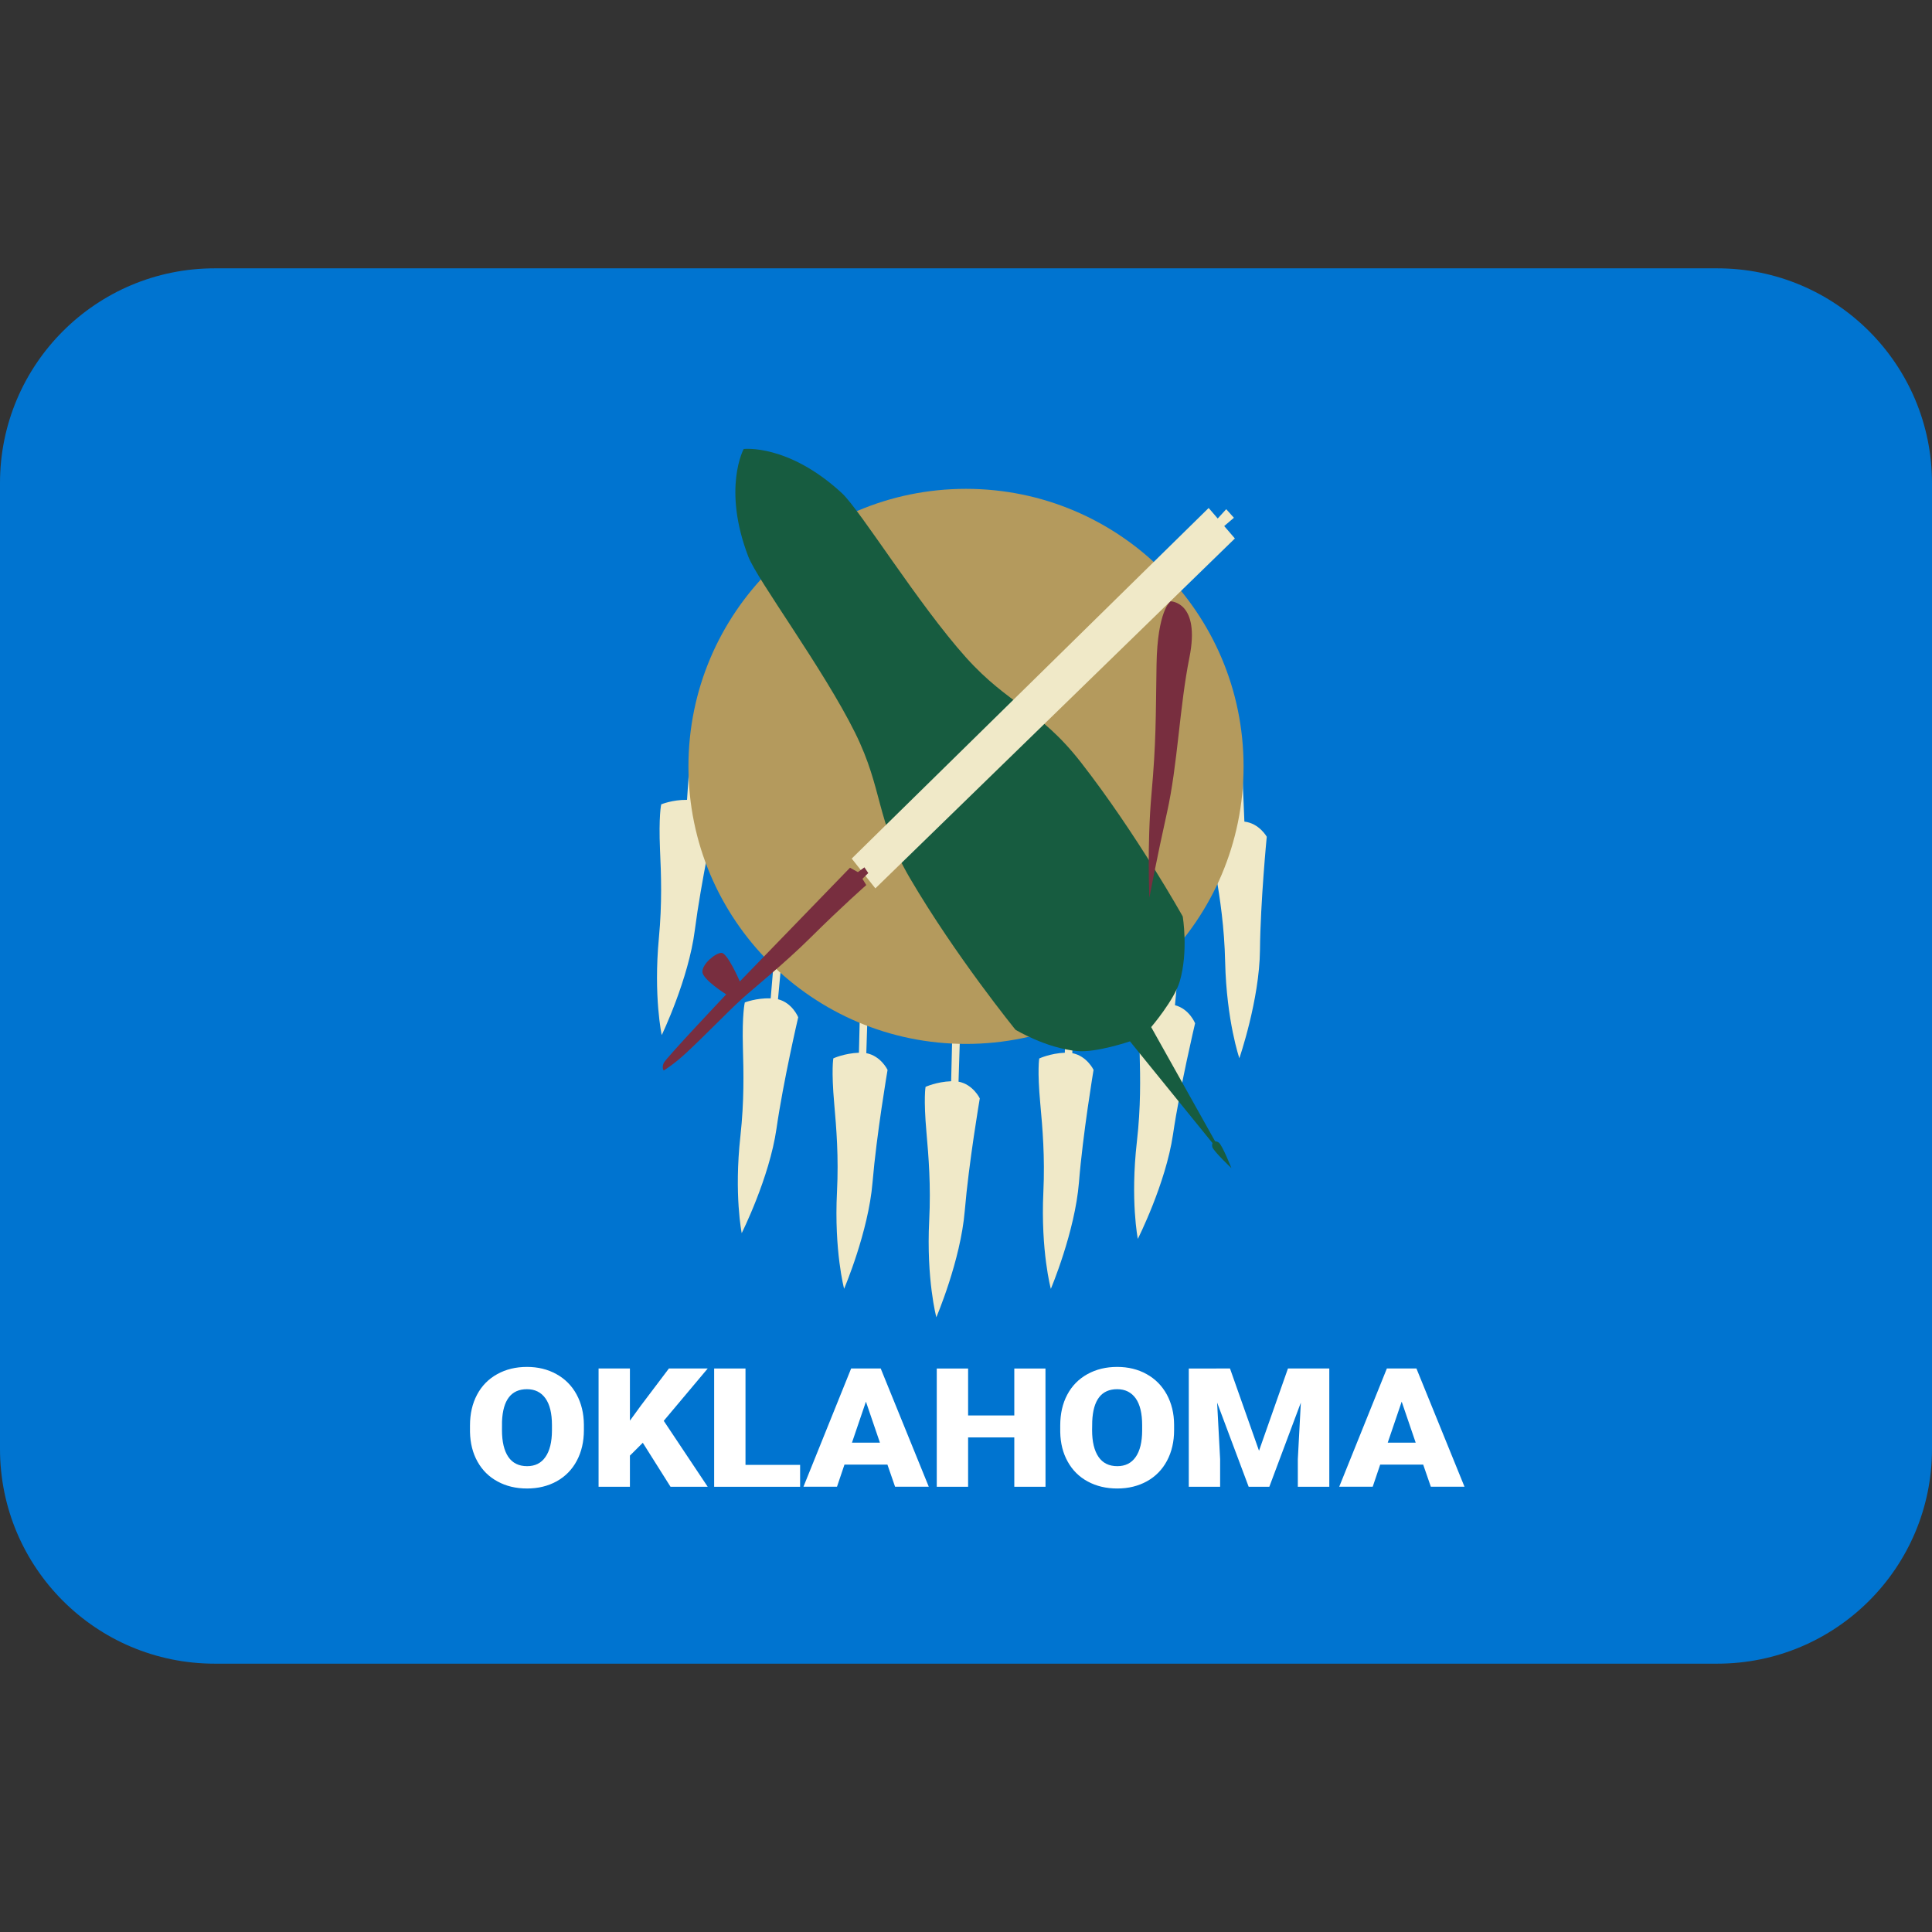 <svg xmlns="http://www.w3.org/2000/svg" viewBox="0 0 45 45"><rect x="0" y="0" width="45" height="45" fill="#333333" stroke="none"/><path fill="#0074d0" d="m 0,33.75 c 0,2.761 2.239,5 5,5 h 35 c 2.761,0 5,-2.239 5,-5 v -22.5 c 0,-2.761 -2.239,-5 -5,-5 H 5 c -2.761,0 -5,2.239 -5,5 z"/><path fill="#f0e9c8" d="m 22.154,25.184 c -0.339,0.013 -0.596,0.131 -0.596,0.131 0,0 -0.05,0.265 0.021,1.061 0.05,0.569 0.105,1.232 0.064,2.049 -0.069,1.375 0.166,2.257 0.166,2.257 0,0 0.566,-1.323 0.662,-2.478 0.094,-1.12 0.35,-2.62 0.35,-2.62 0,0 -0.154,-0.325 -0.495,-0.39 l 0.034,-1.075 -0.18,-0.011 z"/><path fill="#f0e9c8" d="M 24.802,24.52 C 24.463,24.534 24.206,24.654 24.206,24.654 c 0,0 -0.049,0.265 0.025,1.061 0.052,0.568 0.109,1.231 0.071,2.049 -0.064,1.375 0.174,2.256 0.174,2.256 0,0 0.561,-1.325 0.655,-2.48 0.089,-1.121 0.34,-2.621 0.34,-2.621 0,0 -0.154,-0.324 -0.495,-0.389 L 25.005,23.456 24.826,23.445 Z"/><path fill="#f0e9c8" d="m 27.196,23.391 c -0.339,-0.011 -0.603,0.092 -0.603,0.092 0,0 -0.068,0.261 -0.048,1.06 0.015,0.571 0.028,1.236 -0.065,2.05 -0.156,1.367 0.022,2.263 0.022,2.263 0,0 0.649,-1.284 0.819,-2.43 0.164,-1.114 0.515,-2.592 0.515,-2.592 0,0 -0.133,-0.335 -0.469,-0.421 l 0.101,-1.07 -0.179,-0.024 z"/><path fill="#f0e9c8" d="m 28.81,19.138 c -0.339,0.036 -0.586,0.175 -0.586,0.175 0,0 -0.03,0.268 0.098,1.056 0.094,0.564 0.196,1.221 0.214,2.039 0.033,1.376 0.331,2.24 0.331,2.24 0,0 0.469,-1.361 0.48,-2.52 0.011,-1.125 0.158,-2.639 0.158,-2.639 0,0 -0.176,-0.314 -0.521,-0.352 l -0.044,-1.074 h -0.181 z"/><path fill="#f0e9c8" d="m 20.006,24.52 c -0.339,0.013 -0.596,0.131 -0.596,0.131 0,0 -0.05,0.265 0.021,1.061 0.05,0.569 0.105,1.232 0.064,2.049 -0.069,1.375 0.166,2.257 0.166,2.257 0,0 0.566,-1.323 0.662,-2.478 0.094,-1.12 0.35,-2.62 0.35,-2.62 0,0 -0.154,-0.325 -0.495,-0.39 l 0.034,-1.075 -0.18,-0.011 z"/><path fill="#f0e9c8" d="m 17.951,23.253 c -0.34,-0.009 -0.603,0.096 -0.603,0.096 0,0 -0.066,0.261 -0.044,1.06 0.016,0.571 0.031,1.236 -0.058,2.049 -0.152,1.369 0.03,2.264 0.03,2.264 0,0 0.645,-1.286 0.81,-2.434 0.16,-1.114 0.506,-2.594 0.506,-2.594 0,0 -0.134,-0.335 -0.471,-0.42 l 0.099,-1.07 -0.179,-0.022 z"/><path fill="#f0e9c8" d="m 16.002,18.63 c -0.34,-0.004 -0.601,0.105 -0.601,0.105 0,0 -0.062,0.263 -0.028,1.061 0.026,0.57 0.051,1.235 -0.026,2.049 -0.129,1.371 0.066,2.264 0.066,2.264 0,0 0.625,-1.298 0.771,-2.446 0.144,-1.116 0.466,-2.603 0.466,-2.603 0,0 -0.139,-0.333 -0.477,-0.412 l 0.081,-1.071 -0.179,-0.02 z"/><path fill="#b49a5d" d="m 28.965,17.851 c 0,-3.57 -2.894,-6.465 -6.465,-6.465 -3.57,0 -6.465,2.895 -6.465,6.465 0,3.57 2.895,6.464 6.465,6.464 3.571,0 6.465,-2.894 6.465,-6.464"/><path fill="#175c40" d="m 17.322,10.458 c 0,0 -0.501,0.917 0.107,2.505 0.207,0.541 1.751,2.619 2.486,4.101 0.661,1.335 0.482,2.03 1.279,3.39 1.066,1.82 2.459,3.531 2.459,3.531 0,0 0.701,0.426 1.434,0.496 0.445,0.043 1.232,-0.226 1.232,-0.226 L 28.241,26.624 c 0,0 -0.016,0.041 -0.005,0.09 0.028,0.1 0.446,0.494 0.446,0.494 0,0 -0.211,-0.534 -0.294,-0.595 -0.043,-0.031 -0.086,-0.03 -0.086,-0.03 l -1.489,-2.66 c 0,0 0.539,-0.632 0.665,-1.062 0.206,-0.706 0.07,-1.515 0.07,-1.515 0,0 -1.075,-1.927 -2.373,-3.591 -0.968,-1.242 -1.681,-1.334 -2.675,-2.441 -1.106,-1.232 -2.465,-3.434 -2.891,-3.828 -1.25,-1.154 -2.288,-1.028 -2.288,-1.028"/><path fill="#782e3f" d="m 27.261,14.006 c 0,0 -0.302,0.217 -0.323,1.472 -0.019,1.255 -0.01,1.814 -0.117,3.009 -0.107,1.196 -0.049,2.422 -0.049,2.422 0,0 0.166,-0.892 0.411,-1.99 0.246,-1.099 0.292,-2.467 0.52,-3.599 0.264,-1.315 -0.443,-1.315 -0.443,-1.315"/><path fill="#f0e9c8" d="m 28.514,12.253 0.249,0.289 -8.374,8.15 -0.551,-0.694 8.314,-8.166 0.211,0.245 0.198,-0.217 0.179,0.2 z"/><path fill="#782e3f" d="m 15.458,24.934 c 0,0 0.21,-0.122 0.492,-0.38 0.414,-0.378 0.985,-0.973 1.319,-1.278 0.271,-0.247 0.998,-0.829 1.613,-1.44 0.741,-0.735 1.295,-1.221 1.295,-1.221 l -0.089,-0.146 0.136,-0.134 -0.09,-0.133 -0.152,0.111 -0.184,-0.102 -2.566,2.649 c 0,0 -0.286,-0.666 -0.427,-0.666 -0.142,0 -0.456,0.265 -0.444,0.446 0.011,0.181 0.554,0.521 0.554,0.521 0,0 -1.406,1.486 -1.456,1.599 -0.05,0.115 0,0.174 0,0.174"/><path fill="#ffffff" d="m 12.856,33.195 c 0,-0.275 -0.05,-0.482 -0.151,-0.624 -0.1,-0.141 -0.244,-0.214 -0.431,-0.214 -0.366,0 -0.56,0.25 -0.581,0.75 l -0.001,0.203 c 0,0.27 0.049,0.477 0.147,0.623 0.099,0.145 0.245,0.217 0.439,0.217 0.185,0 0.328,-0.071 0.426,-0.214 0.1,-0.142 0.151,-0.349 0.152,-0.615 z m 0.744,0.115 c 0,0.269 -0.055,0.506 -0.165,0.713 -0.11,0.207 -0.266,0.366 -0.468,0.479 -0.201,0.111 -0.431,0.168 -0.69,0.168 -0.258,0 -0.487,-0.054 -0.686,-0.163 -0.2,-0.107 -0.356,-0.261 -0.468,-0.461 -0.113,-0.201 -0.17,-0.431 -0.176,-0.691 v -0.155 c 0,-0.27 0.055,-0.509 0.164,-0.714 0.109,-0.206 0.265,-0.366 0.469,-0.479 0.203,-0.113 0.434,-0.169 0.694,-0.169 0.256,0 0.485,0.056 0.686,0.168 0.201,0.111 0.359,0.269 0.47,0.474 0.111,0.205 0.168,0.439 0.17,0.704 z"/><path fill="#ffffff" d="m 14.972,33.605 -0.3,0.299 v 0.726 h -0.73 v -2.755 h 0.73 v 1.215 l 0.254,-0.349 0.654,-0.866 h 0.904 l -1.024,1.219 1.024,1.536 h -0.866 z"/><path fill="#ffffff" d="m 17.364,34.12 h 1.272 v 0.51 h -2.002 v -2.755 h 0.73 z"/><path fill="#ffffff" d="m 19.844,33.602 h 0.651 l -0.326,-0.955 z m 0.826,0.512 h -1.001 l -0.174,0.515 h -0.781 l 1.111,-2.755 h 0.688 l 1.12,2.755 h -0.785 z"/><path fill="#ffffff" d="M 24.352,34.63 H 23.625 v -1.15 h -1.076 v 1.15 h -0.73 v -2.755 h 0.73 v 1.094 h 1.076 v -1.094 h 0.726 z"/><path fill="#ffffff" d="m 26.603,33.195 c 0,-0.275 -0.05,-0.482 -0.15,-0.624 -0.101,-0.141 -0.245,-0.214 -0.432,-0.214 -0.366,0 -0.56,0.25 -0.581,0.75 l -0.003,0.203 c 0,0.27 0.05,0.477 0.149,0.623 0.099,0.145 0.245,0.217 0.439,0.217 0.185,0 0.328,-0.071 0.427,-0.214 0.1,-0.142 0.15,-0.349 0.151,-0.615 z m 0.744,0.115 c 0,0.269 -0.055,0.506 -0.165,0.713 -0.11,0.207 -0.265,0.366 -0.468,0.479 -0.201,0.111 -0.431,0.168 -0.69,0.168 -0.258,0 -0.487,-0.054 -0.688,-0.163 -0.199,-0.107 -0.355,-0.261 -0.466,-0.461 -0.113,-0.201 -0.17,-0.431 -0.175,-0.691 v -0.155 c 0,-0.27 0.054,-0.509 0.163,-0.714 0.109,-0.206 0.265,-0.366 0.469,-0.479 0.204,-0.113 0.434,-0.169 0.694,-0.169 0.256,0 0.486,0.056 0.686,0.168 0.201,0.111 0.357,0.269 0.47,0.474 0.111,0.205 0.169,0.439 0.17,0.704 z"/><path fill="#ffffff" d="m 28.649,31.875 0.676,1.916 0.674,-1.916 h 0.963 v 2.755 h -0.733 v -0.644 l 0.07,-1.316 -0.734,1.96 h -0.481 l -0.735,-1.961 0.07,1.317 V 34.63 h -0.73 v -2.755 z"/><path fill="#ffffff" d="m 32.323,33.602 h 0.651 l -0.326,-0.955 z m 0.826,0.512 h -1.002 l -0.174,0.515 h -0.78 l 1.11,-2.755 h 0.688 l 1.12,2.755 h -0.784 z"/></svg>